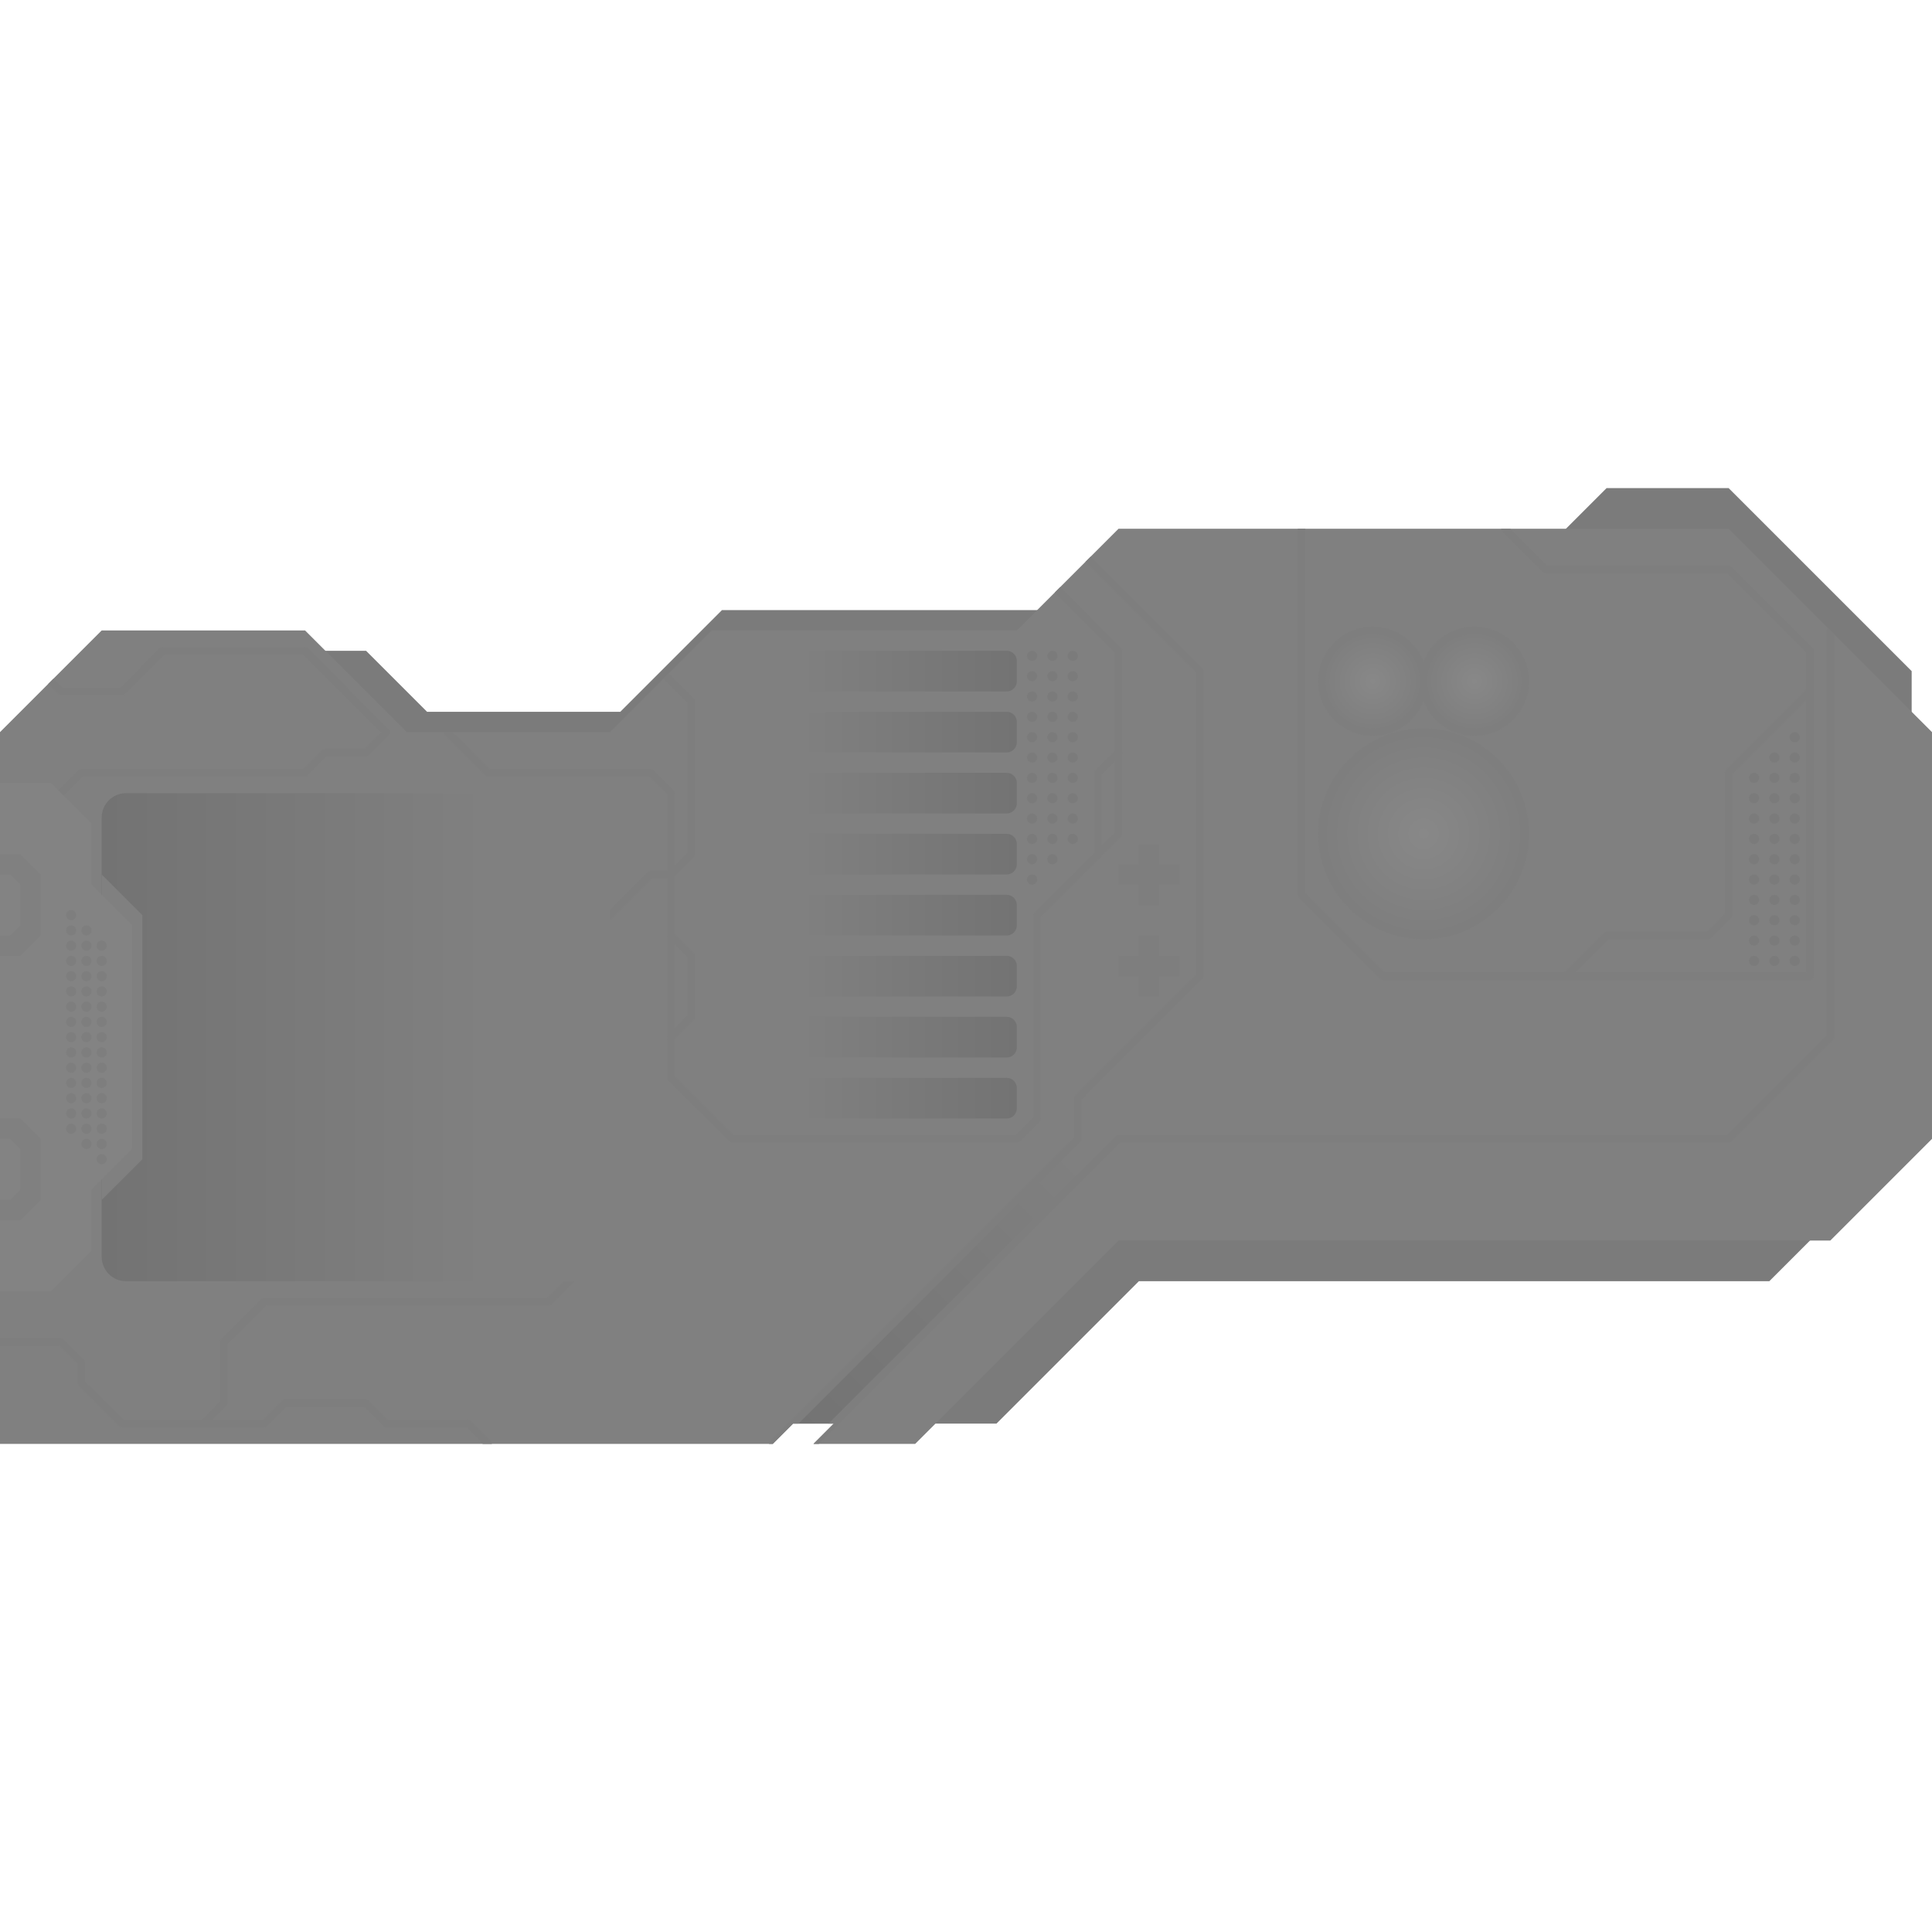 <?xml version="1.0" encoding="UTF-8" standalone="no"?><!DOCTYPE svg PUBLIC "-//W3C//DTD SVG 1.1//EN" "http://www.w3.org/Graphics/SVG/1.1/DTD/svg11.dtd"><svg width="100%" height="100%" viewBox="0 0 2048 2048" version="1.1" xmlns="http://www.w3.org/2000/svg" xmlns:xlink="http://www.w3.org/1999/xlink" xml:space="preserve" style="fill-rule:evenodd;clip-rule:evenodd;stroke-linecap:round;stroke-linejoin:round;stroke-miterlimit:1.5;"><g><path d="M2026.44,776.084l0,-64.673l-194.021,-194.022l-129.347,0l-75.453,75.453" style="fill:#7b7b7b;"/><path d="M312.589,689.853l75.453,0l64.674,64.673l204.8,0l107.789,-107.789l388.042,0l-43.115,204.8l-614.4,86.231l-215.579,-150.905" style="fill:#7b7b7b;"/><path d="M948.547,1509.05l107.79,0l150.905,-150.906l668.295,0l53.895,-53.894l-797.643,0l-183.242,204.8Z" style="fill:#7b7b7b;"/><path d="M0,776.084l107.789,-107.789l215.579,0l107.79,107.789l215.579,0l107.789,-107.789l323.369,0l107.789,-107.79l646.737,0l215.579,215.579l0,431.158l-107.789,107.79l-754.527,0l-215.579,215.579l-107.789,0l21.558,-21.558l-43.116,0l-21.558,21.558l-819.2,0l0,-754.527Z" style="fill:#808080;"/><clipPath id="_clip1"><path d="M0,776.084l107.789,-107.789l215.579,0l107.79,107.789l215.579,0l107.789,-107.789l323.369,0l107.789,-107.79l646.737,0l215.579,215.579l0,431.158l-107.789,107.79l-754.527,0l-215.579,215.579l-107.789,0l21.558,-21.558l-43.116,0l-21.558,21.558l-819.2,0l0,-754.527Z"/></clipPath><g clip-path="url(#_clip1)"><path d="M840.758,1509.05l301.81,-301.811l43.116,0l-301.81,301.811l-43.116,0" style="fill:url(#_Linear2);"/><path d="M862.316,1552.17l0,-21.557l323.368,-323.369l646.737,0l107.79,-107.789l0,-431.158" style="fill:none;stroke:#7e7e7e;stroke-width:8px;"/><path d="M1379.7,560.505l0,388.042l86.232,86.232l452.716,0l0,-344.926l-86.232,-86.232l-194.021,0l-43.116,-43.116" style="fill:none;stroke:#7e7e7e;stroke-width:8px;"/><path d="M819.2,1530.61l323.368,-323.369l0,-43.116l129.348,-129.347l0,-323.368l-129.348,-129.348" style="fill:none;stroke:#7e7e7e;stroke-width:8px;"/><g><path d="M1401.26,883.874c0,-59.491 48.299,-107.79 107.79,-107.79c59.49,0 107.789,48.299 107.789,107.79c0,59.49 -48.299,107.789 -107.789,107.789c-59.491,0 -107.79,-48.299 -107.79,-107.789Z" style="fill:url(#_Radial3);stroke:#7e7e7e;stroke-width:8px;"/><path d="M1401.26,722.189c0,29.746 24.15,53.895 53.895,53.895c29.745,0 53.895,-24.149 53.895,-53.895c0,-29.745 -24.15,-53.894 -53.895,-53.894c-29.745,0 -53.895,24.149 -53.895,53.894Z" style="fill:url(#_Radial4);stroke:#7e7e7e;stroke-width:8px;"/><path d="M1509.05,722.189c0,29.746 24.149,53.895 53.894,53.895c29.746,0 53.895,-24.149 53.895,-53.895c0,-29.745 -24.149,-53.894 -53.895,-53.894c-29.745,0 -53.894,24.149 -53.894,53.894Z" style="fill:url(#_Radial5);stroke:#7e7e7e;stroke-width:8px;"/></g><g><path d="M786.863,689.853c-5.949,0 -10.779,4.83 -10.779,10.779l0,21.557c0,5.95 4.83,10.779 10.779,10.779l280.253,0c5.949,0 10.779,-4.829 10.779,-10.779l0,-21.557c0,-5.949 -4.83,-10.779 -10.779,-10.779l-280.253,0Z" style="fill:url(#_Linear6);"/><path d="M786.863,754.526c-5.949,0 -10.779,4.83 -10.779,10.779l0,21.558c0,5.949 4.83,10.779 10.779,10.779l280.253,0c5.949,0 10.779,-4.83 10.779,-10.779l0,-21.558c0,-5.949 -4.83,-10.779 -10.779,-10.779l-280.253,0Z" style="fill:url(#_Linear7);"/><path d="M786.863,819.2c-5.949,0 -10.779,4.83 -10.779,10.779l0,21.558c0,5.949 4.83,10.779 10.779,10.779l280.253,0c5.949,0 10.779,-4.83 10.779,-10.779l0,-21.558c0,-5.949 -4.83,-10.779 -10.779,-10.779l-280.253,0Z" style="fill:url(#_Linear8);"/><path d="M786.863,883.874c-5.949,0 -10.779,4.83 -10.779,10.779l0,21.558c0,5.949 4.83,10.778 10.779,10.778l280.253,0c5.949,0 10.779,-4.829 10.779,-10.778l0,-21.558c0,-5.949 -4.83,-10.779 -10.779,-10.779l-280.253,0Z" style="fill:url(#_Linear9);"/><path d="M786.863,948.547c-5.949,0 -10.779,4.83 -10.779,10.779l0,21.558c0,5.949 4.83,10.779 10.779,10.779l280.253,0c5.949,0 10.779,-4.83 10.779,-10.779l0,-21.558c0,-5.949 -4.83,-10.779 -10.779,-10.779l-280.253,0Z" style="fill:url(#_Linear10);"/><path d="M786.863,1013.22c-5.949,0 -10.779,4.83 -10.779,10.779l0,21.558c0,5.949 4.83,10.779 10.779,10.779l280.253,0c5.949,0 10.779,-4.83 10.779,-10.779l0,-21.558c0,-5.949 -4.83,-10.779 -10.779,-10.779l-280.253,0Z" style="fill:url(#_Linear11);"/><path d="M786.863,1077.89c-5.949,0 -10.779,4.83 -10.779,10.779l0,21.558c0,5.949 4.83,10.779 10.779,10.779l280.253,0c5.949,0 10.779,-4.83 10.779,-10.779l0,-21.558c0,-5.949 -4.83,-10.779 -10.779,-10.779l-280.253,0Z" style="fill:url(#_Linear12);"/><path d="M786.863,1142.57c-5.949,0 -10.779,4.83 -10.779,10.779l0,21.558c0,5.949 4.83,10.779 10.779,10.779l280.253,0c5.949,0 10.779,-4.83 10.779,-10.779l0,-21.558c0,-5.949 -4.83,-10.779 -10.779,-10.779l-280.253,0Z" style="fill:url(#_Linear13);"/></g><path d="M1121.01,625.179l64.673,64.674l0,194.021l-86.231,86.231l0,215.579l-21.558,21.558l-301.811,0l-64.673,-64.674l0,-215.579l21.557,-21.557l0,-161.685l-64.673,-64.673" style="fill:none;stroke:#7e7e7e;stroke-width:8px;"/><path d="M711.411,1099.45l21.557,-21.558l0,-64.674l-21.557,-21.558" style="fill:none;stroke:#7e7e7e;stroke-width:8px;"/><path d="M1918.65,732.968l-86.232,86.232l0,150.905l-21.558,21.558l-107.789,0l-43.116,43.116" style="fill:none;stroke:#7e7e7e;stroke-width:8px;"/><path d="M1164.13,905.432l0,-86.232l21.558,-21.558" style="fill:none;stroke:#7e7e7e;stroke-width:8px;"/><path d="M711.411,926.989l0,-86.231l-21.558,-21.558l-172.464,0l-43.115,-43.116" style="fill:none;stroke:#7e7e7e;stroke-width:8px;"/><path d="M0,1422.82l64.674,0l21.558,21.558l0,21.558l43.115,43.116l150.906,0l21.558,-21.558l86.231,0l21.558,21.558l86.232,0l21.557,21.558" style="fill:none;stroke:#7e7e7e;stroke-width:8px;"/><path d="M215.579,1509.05l21.558,-21.558l0,-64.674l43.116,-43.116l301.81,0l43.116,-43.116l0,-344.926l64.674,-64.674l21.558,0" style="fill:none;stroke:#7e7e7e;stroke-width:8px;"/><path d="M43.116,862.316l43.116,-43.116l237.136,0l21.558,-21.558l43.116,0l21.558,-21.558l-86.232,-86.231l-150.905,0l-43.116,43.115l-64.673,0l-21.558,-21.557" style="fill:none;stroke:#7e7e7e;stroke-width:8px;"/></g><g><g><path d="M1088.67,932.379c0,-2.975 2.415,-5.39 5.389,-5.39c2.975,0 5.39,2.415 5.39,5.39c0,2.974 -2.415,5.389 -5.39,5.389c-2.974,0 -5.389,-2.415 -5.389,-5.389Z" style="fill:#7b7b7b;"/><path d="M1088.67,910.821c0,-2.974 2.415,-5.389 5.389,-5.389c2.975,0 5.39,2.415 5.39,5.389c0,2.975 -2.415,5.39 -5.39,5.39c-2.974,0 -5.389,-2.415 -5.389,-5.39Z" style="fill:#7b7b7b;"/><path d="M1110.23,910.821c0,-2.974 2.415,-5.389 5.389,-5.389c2.975,0 5.39,2.415 5.39,5.389c0,2.975 -2.415,5.39 -5.39,5.39c-2.974,0 -5.389,-2.415 -5.389,-5.39Z" style="fill:#7b7b7b;"/><path d="M1088.67,889.263c0,-2.974 2.415,-5.389 5.389,-5.389c2.975,0 5.39,2.415 5.39,5.389c0,2.975 -2.415,5.39 -5.39,5.39c-2.974,0 -5.389,-2.415 -5.389,-5.39Z" style="fill:#7b7b7b;"/><path d="M1110.23,889.263c0,-2.974 2.415,-5.389 5.389,-5.389c2.975,0 5.39,2.415 5.39,5.389c0,2.975 -2.415,5.39 -5.39,5.39c-2.974,0 -5.389,-2.415 -5.389,-5.39Z" style="fill:#7b7b7b;"/><path d="M1131.79,889.263c0,-2.974 2.415,-5.389 5.39,-5.389c2.974,0 5.389,2.415 5.389,5.389c0,2.975 -2.415,5.39 -5.389,5.39c-2.975,0 -5.39,-2.415 -5.39,-5.39Z" style="fill:#7b7b7b;"/><path d="M1088.67,867.705c0,-2.974 2.415,-5.389 5.389,-5.389c2.975,0 5.39,2.415 5.39,5.389c0,2.975 -2.415,5.39 -5.39,5.39c-2.974,0 -5.389,-2.415 -5.389,-5.39Z" style="fill:#7b7b7b;"/><path d="M1110.23,867.705c0,-2.974 2.415,-5.389 5.389,-5.389c2.975,0 5.39,2.415 5.39,5.389c0,2.975 -2.415,5.39 -5.39,5.39c-2.974,0 -5.389,-2.415 -5.389,-5.39Z" style="fill:#7b7b7b;"/><path d="M1131.79,867.705c0,-2.974 2.415,-5.389 5.39,-5.389c2.974,0 5.389,2.415 5.389,5.389c0,2.975 -2.415,5.39 -5.389,5.39c-2.975,0 -5.39,-2.415 -5.39,-5.39Z" style="fill:#7b7b7b;"/><path d="M1088.67,846.147c0,-2.974 2.415,-5.389 5.389,-5.389c2.975,0 5.39,2.415 5.39,5.389c0,2.975 -2.415,5.39 -5.39,5.39c-2.974,0 -5.389,-2.415 -5.389,-5.39Z" style="fill:#7b7b7b;"/><path d="M1110.23,846.147c0,-2.974 2.415,-5.389 5.389,-5.389c2.975,0 5.39,2.415 5.39,5.389c0,2.975 -2.415,5.39 -5.39,5.39c-2.974,0 -5.389,-2.415 -5.389,-5.39Z" style="fill:#7b7b7b;"/><path d="M1131.79,846.147c0,-2.974 2.415,-5.389 5.39,-5.389c2.974,0 5.389,2.415 5.389,5.389c0,2.975 -2.415,5.39 -5.389,5.39c-2.975,0 -5.39,-2.415 -5.39,-5.39Z" style="fill:#7b7b7b;"/><path d="M1088.67,824.589c0,-2.974 2.415,-5.389 5.389,-5.389c2.975,0 5.39,2.415 5.39,5.389c0,2.975 -2.415,5.39 -5.39,5.39c-2.974,0 -5.389,-2.415 -5.389,-5.39Z" style="fill:#7b7b7b;"/><path d="M1110.23,824.589c0,-2.974 2.415,-5.389 5.389,-5.389c2.975,0 5.39,2.415 5.39,5.389c0,2.975 -2.415,5.39 -5.39,5.39c-2.974,0 -5.389,-2.415 -5.389,-5.39Z" style="fill:#7b7b7b;"/><path d="M1131.79,824.589c0,-2.974 2.415,-5.389 5.39,-5.389c2.974,0 5.389,2.415 5.389,5.389c0,2.975 -2.415,5.39 -5.389,5.39c-2.975,0 -5.39,-2.415 -5.39,-5.39Z" style="fill:#7b7b7b;"/><path d="M1088.67,803.032c0,-2.975 2.415,-5.39 5.389,-5.39c2.975,0 5.39,2.415 5.39,5.39c0,2.974 -2.415,5.389 -5.39,5.389c-2.974,0 -5.389,-2.415 -5.389,-5.389Z" style="fill:#7b7b7b;"/><path d="M1110.23,803.032c0,-2.975 2.415,-5.39 5.389,-5.39c2.975,0 5.39,2.415 5.39,5.39c0,2.974 -2.415,5.389 -5.39,5.389c-2.974,0 -5.389,-2.415 -5.389,-5.389Z" style="fill:#7b7b7b;"/><path d="M1131.79,803.032c0,-2.975 2.415,-5.39 5.39,-5.39c2.974,0 5.389,2.415 5.389,5.39c0,2.974 -2.415,5.389 -5.389,5.389c-2.975,0 -5.39,-2.415 -5.39,-5.389Z" style="fill:#7b7b7b;"/><path d="M1088.67,781.474c0,-2.975 2.415,-5.39 5.389,-5.39c2.975,0 5.39,2.415 5.39,5.39c0,2.974 -2.415,5.389 -5.39,5.389c-2.974,0 -5.389,-2.415 -5.389,-5.389Z" style="fill:#7b7b7b;"/><path d="M1110.23,781.474c0,-2.975 2.415,-5.39 5.389,-5.39c2.975,0 5.39,2.415 5.39,5.39c0,2.974 -2.415,5.389 -5.39,5.389c-2.974,0 -5.389,-2.415 -5.389,-5.389Z" style="fill:#7b7b7b;"/><path d="M1131.79,781.474c0,-2.975 2.415,-5.39 5.39,-5.39c2.974,0 5.389,2.415 5.389,5.39c0,2.974 -2.415,5.389 -5.389,5.389c-2.975,0 -5.39,-2.415 -5.39,-5.389Z" style="fill:#7b7b7b;"/><path d="M1088.67,759.916c0,-2.975 2.415,-5.39 5.389,-5.39c2.975,0 5.39,2.415 5.39,5.39c0,2.974 -2.415,5.389 -5.39,5.389c-2.974,0 -5.389,-2.415 -5.389,-5.389Z" style="fill:#7b7b7b;"/><path d="M1110.23,759.916c0,-2.975 2.415,-5.39 5.389,-5.39c2.975,0 5.39,2.415 5.39,5.39c0,2.974 -2.415,5.389 -5.39,5.389c-2.974,0 -5.389,-2.415 -5.389,-5.389Z" style="fill:#7b7b7b;"/><path d="M1131.79,759.916c0,-2.975 2.415,-5.39 5.39,-5.39c2.974,0 5.389,2.415 5.389,5.39c0,2.974 -2.415,5.389 -5.389,5.389c-2.975,0 -5.39,-2.415 -5.39,-5.389Z" style="fill:#7b7b7b;"/><path d="M1088.67,738.358c0,-2.975 2.415,-5.39 5.389,-5.39c2.975,0 5.39,2.415 5.39,5.39c0,2.974 -2.415,5.389 -5.39,5.389c-2.974,0 -5.389,-2.415 -5.389,-5.389Z" style="fill:#7b7b7b;"/><path d="M1110.23,738.358c0,-2.975 2.415,-5.39 5.389,-5.39c2.975,0 5.39,2.415 5.39,5.39c0,2.974 -2.415,5.389 -5.39,5.389c-2.974,0 -5.389,-2.415 -5.389,-5.389Z" style="fill:#7b7b7b;"/><path d="M1131.79,738.358c0,-2.975 2.415,-5.39 5.39,-5.39c2.974,0 5.389,2.415 5.389,5.39c0,2.974 -2.415,5.389 -5.389,5.389c-2.975,0 -5.39,-2.415 -5.39,-5.389Z" style="fill:#7b7b7b;"/><path d="M1088.67,716.8c0,-2.975 2.415,-5.389 5.389,-5.389c2.975,0 5.39,2.414 5.39,5.389c0,2.975 -2.415,5.389 -5.39,5.389c-2.974,0 -5.389,-2.414 -5.389,-5.389Z" style="fill:#7b7b7b;"/><path d="M1110.23,716.8c0,-2.975 2.415,-5.389 5.389,-5.389c2.975,0 5.39,2.414 5.39,5.389c0,2.975 -2.415,5.389 -5.39,5.389c-2.974,0 -5.389,-2.414 -5.389,-5.389Z" style="fill:#7b7b7b;"/><path d="M1131.79,716.8c0,-2.975 2.415,-5.389 5.39,-5.389c2.974,0 5.389,2.414 5.389,5.389c0,2.975 -2.415,5.389 -5.389,5.389c-2.975,0 -5.39,-2.414 -5.39,-5.389Z" style="fill:#7b7b7b;"/><path d="M1088.67,695.242c0,-2.974 2.415,-5.389 5.389,-5.389c2.975,0 5.39,2.415 5.39,5.389c0,2.975 -2.415,5.39 -5.39,5.39c-2.974,0 -5.389,-2.415 -5.389,-5.39Z" style="fill:#7b7b7b;"/><path d="M1110.23,695.242c0,-2.974 2.415,-5.389 5.389,-5.389c2.975,0 5.39,2.415 5.39,5.389c0,2.975 -2.415,5.39 -5.39,5.39c-2.974,0 -5.389,-2.415 -5.389,-5.39Z" style="fill:#7b7b7b;"/><path d="M1131.79,695.242c0,-2.974 2.415,-5.389 5.39,-5.389c2.974,0 5.389,2.415 5.389,5.389c0,2.975 -2.415,5.39 -5.389,5.39c-2.975,0 -5.39,-2.415 -5.39,-5.39Z" style="fill:#7b7b7b;"/></g><g><path d="M1907.87,781.474c0,2.974 -2.415,5.389 -5.39,5.389c-2.974,0 -5.389,-2.415 -5.389,-5.389c0,-2.975 2.415,-5.39 5.389,-5.39c2.975,0 5.39,2.415 5.39,5.39Z" style="fill:#7b7b7b;"/><path d="M1907.87,803.032c0,2.974 -2.415,5.389 -5.39,5.389c-2.974,0 -5.389,-2.415 -5.389,-5.389c0,-2.975 2.415,-5.39 5.389,-5.39c2.975,0 5.39,2.415 5.39,5.39Z" style="fill:#7b7b7b;"/><path d="M1886.32,803.032c0,2.974 -2.415,5.389 -5.39,5.389c-2.974,0 -5.389,-2.415 -5.389,-5.389c0,-2.975 2.415,-5.39 5.389,-5.39c2.975,0 5.39,2.415 5.39,5.39Z" style="fill:#7b7b7b;"/><path d="M1907.87,824.589c0,2.975 -2.415,5.39 -5.39,5.39c-2.974,0 -5.389,-2.415 -5.389,-5.39c0,-2.974 2.415,-5.389 5.389,-5.389c2.975,0 5.39,2.415 5.39,5.389Z" style="fill:#7b7b7b;"/><path d="M1886.32,824.589c0,2.975 -2.415,5.39 -5.39,5.39c-2.974,0 -5.389,-2.415 -5.389,-5.39c0,-2.974 2.415,-5.389 5.389,-5.389c2.975,0 5.39,2.415 5.39,5.389Z" style="fill:#7b7b7b;"/><path d="M1864.76,824.589c0,2.975 -2.415,5.39 -5.39,5.39c-2.974,0 -5.389,-2.415 -5.389,-5.39c0,-2.974 2.415,-5.389 5.389,-5.389c2.975,0 5.39,2.415 5.39,5.389Z" style="fill:#7b7b7b;"/><path d="M1907.87,846.147c0,2.975 -2.415,5.39 -5.39,5.39c-2.974,0 -5.389,-2.415 -5.389,-5.39c0,-2.974 2.415,-5.389 5.389,-5.389c2.975,0 5.39,2.415 5.39,5.389Z" style="fill:#7b7b7b;"/><path d="M1886.32,846.147c0,2.975 -2.415,5.39 -5.39,5.39c-2.974,0 -5.389,-2.415 -5.389,-5.39c0,-2.974 2.415,-5.389 5.389,-5.389c2.975,0 5.39,2.415 5.39,5.389Z" style="fill:#7b7b7b;"/><path d="M1864.76,846.147c0,2.975 -2.415,5.39 -5.39,5.39c-2.974,0 -5.389,-2.415 -5.389,-5.39c0,-2.974 2.415,-5.389 5.389,-5.389c2.975,0 5.39,2.415 5.39,5.389Z" style="fill:#7b7b7b;"/><path d="M1907.87,867.705c0,2.975 -2.415,5.39 -5.39,5.39c-2.974,0 -5.389,-2.415 -5.389,-5.39c0,-2.974 2.415,-5.389 5.389,-5.389c2.975,0 5.39,2.415 5.39,5.389Z" style="fill:#7b7b7b;"/><path d="M1886.32,867.705c0,2.975 -2.415,5.39 -5.39,5.39c-2.974,0 -5.389,-2.415 -5.389,-5.39c0,-2.974 2.415,-5.389 5.389,-5.389c2.975,0 5.39,2.415 5.39,5.389Z" style="fill:#7b7b7b;"/><path d="M1864.76,867.705c0,2.975 -2.415,5.39 -5.39,5.39c-2.974,0 -5.389,-2.415 -5.389,-5.39c0,-2.974 2.415,-5.389 5.389,-5.389c2.975,0 5.39,2.415 5.39,5.389Z" style="fill:#7b7b7b;"/><path d="M1907.87,889.263c0,2.975 -2.415,5.39 -5.39,5.39c-2.974,0 -5.389,-2.415 -5.389,-5.39c0,-2.974 2.415,-5.389 5.389,-5.389c2.975,0 5.39,2.415 5.39,5.389Z" style="fill:#7b7b7b;"/><path d="M1886.32,889.263c0,2.975 -2.415,5.39 -5.39,5.39c-2.974,0 -5.389,-2.415 -5.389,-5.39c0,-2.974 2.415,-5.389 5.389,-5.389c2.975,0 5.39,2.415 5.39,5.389Z" style="fill:#7b7b7b;"/><path d="M1864.76,889.263c0,2.975 -2.415,5.39 -5.39,5.39c-2.974,0 -5.389,-2.415 -5.389,-5.39c0,-2.974 2.415,-5.389 5.389,-5.389c2.975,0 5.39,2.415 5.39,5.389Z" style="fill:#7b7b7b;"/><path d="M1907.87,910.821c0,2.975 -2.415,5.39 -5.39,5.39c-2.974,0 -5.389,-2.415 -5.389,-5.39c0,-2.974 2.415,-5.389 5.389,-5.389c2.975,0 5.39,2.415 5.39,5.389Z" style="fill:#7b7b7b;"/><path d="M1886.32,910.821c0,2.975 -2.415,5.39 -5.39,5.39c-2.974,0 -5.389,-2.415 -5.389,-5.39c0,-2.974 2.415,-5.389 5.389,-5.389c2.975,0 5.39,2.415 5.39,5.389Z" style="fill:#7b7b7b;"/><path d="M1864.76,910.821c0,2.975 -2.415,5.39 -5.39,5.39c-2.974,0 -5.389,-2.415 -5.389,-5.39c0,-2.974 2.415,-5.389 5.389,-5.389c2.975,0 5.39,2.415 5.39,5.389Z" style="fill:#7b7b7b;"/><path d="M1907.87,932.379c0,2.974 -2.415,5.389 -5.39,5.389c-2.974,0 -5.389,-2.415 -5.389,-5.389c0,-2.975 2.415,-5.39 5.389,-5.39c2.975,0 5.39,2.415 5.39,5.39Z" style="fill:#7b7b7b;"/><path d="M1886.32,932.379c0,2.974 -2.415,5.389 -5.39,5.389c-2.974,0 -5.389,-2.415 -5.389,-5.389c0,-2.975 2.415,-5.39 5.389,-5.39c2.975,0 5.39,2.415 5.39,5.39Z" style="fill:#7b7b7b;"/><path d="M1864.76,932.379c0,2.974 -2.415,5.389 -5.39,5.389c-2.974,0 -5.389,-2.415 -5.389,-5.389c0,-2.975 2.415,-5.39 5.389,-5.39c2.975,0 5.39,2.415 5.39,5.39Z" style="fill:#7b7b7b;"/><path d="M1907.87,953.937c0,2.974 -2.415,5.389 -5.39,5.389c-2.974,0 -5.389,-2.415 -5.389,-5.389c0,-2.975 2.415,-5.39 5.389,-5.39c2.975,0 5.39,2.415 5.39,5.39Z" style="fill:#7b7b7b;"/><path d="M1886.32,953.937c0,2.974 -2.415,5.389 -5.39,5.389c-2.974,0 -5.389,-2.415 -5.389,-5.389c0,-2.975 2.415,-5.39 5.389,-5.39c2.975,0 5.39,2.415 5.39,5.39Z" style="fill:#7b7b7b;"/><path d="M1864.76,953.937c0,2.974 -2.415,5.389 -5.39,5.389c-2.974,0 -5.389,-2.415 -5.389,-5.389c0,-2.975 2.415,-5.39 5.389,-5.39c2.975,0 5.39,2.415 5.39,5.39Z" style="fill:#7b7b7b;"/><path d="M1907.87,975.495c0,2.974 -2.415,5.389 -5.39,5.389c-2.974,0 -5.389,-2.415 -5.389,-5.389c0,-2.975 2.415,-5.39 5.389,-5.39c2.975,0 5.39,2.415 5.39,5.39Z" style="fill:#7b7b7b;"/><path d="M1886.32,975.495c0,2.974 -2.415,5.389 -5.39,5.389c-2.974,0 -5.389,-2.415 -5.389,-5.389c0,-2.975 2.415,-5.39 5.389,-5.39c2.975,0 5.39,2.415 5.39,5.39Z" style="fill:#7b7b7b;"/><path d="M1864.76,975.495c0,2.974 -2.415,5.389 -5.39,5.389c-2.974,0 -5.389,-2.415 -5.389,-5.389c0,-2.975 2.415,-5.39 5.389,-5.39c2.975,0 5.39,2.415 5.39,5.39Z" style="fill:#7b7b7b;"/><path d="M1907.87,997.053c0,2.974 -2.415,5.389 -5.39,5.389c-2.974,0 -5.389,-2.415 -5.389,-5.389c0,-2.975 2.415,-5.39 5.389,-5.39c2.975,0 5.39,2.415 5.39,5.39Z" style="fill:#7b7b7b;"/><path d="M1886.32,997.053c0,2.974 -2.415,5.389 -5.39,5.389c-2.974,0 -5.389,-2.415 -5.389,-5.389c0,-2.975 2.415,-5.39 5.389,-5.39c2.975,0 5.39,2.415 5.39,5.39Z" style="fill:#7b7b7b;"/><path d="M1864.76,997.053c0,2.974 -2.415,5.389 -5.39,5.389c-2.974,0 -5.389,-2.415 -5.389,-5.389c0,-2.975 2.415,-5.39 5.389,-5.39c2.975,0 5.39,2.415 5.39,5.39Z" style="fill:#7b7b7b;"/><path d="M1907.87,1018.61c0,2.974 -2.415,5.389 -5.39,5.389c-2.974,0 -5.389,-2.415 -5.389,-5.389c0,-2.975 2.415,-5.39 5.389,-5.39c2.975,0 5.39,2.415 5.39,5.39Z" style="fill:#7b7b7b;"/><path d="M1886.32,1018.61c0,2.974 -2.415,5.389 -5.39,5.389c-2.974,0 -5.389,-2.415 -5.389,-5.389c0,-2.975 2.415,-5.39 5.389,-5.39c2.975,0 5.39,2.415 5.39,5.39Z" style="fill:#7b7b7b;"/><path d="M1864.76,1018.61c0,2.974 -2.415,5.389 -5.39,5.389c-2.974,0 -5.389,-2.415 -5.389,-5.389c0,-2.975 2.415,-5.39 5.389,-5.39c2.975,0 5.39,2.415 5.39,5.39Z" style="fill:#7b7b7b;"/></g><g><path d="M1250.36,1034.78l-21.558,0l0,21.558l-21.558,0l0,-21.558l-21.558,0l0,-21.558l21.558,0l0,-21.558l21.558,0l0,21.558l21.558,0l0,21.558Z" style="fill:#7e7e7e;"/><path d="M1250.36,937.768l-21.558,0l0,21.558l-21.558,0l0,-21.558l-21.558,0l0,-21.557l21.558,0l0,-21.558l21.558,0l0,21.558l21.558,0l0,21.557Z" style="fill:#7e7e7e;"/></g></g><path d="M620.867,1358.15c14.278,0 25.87,-11.591 25.87,-25.869l0,-465.651c0,-14.277 -11.592,-25.869 -25.87,-25.869l-487.208,0c-14.278,0 -25.87,11.592 -25.87,25.869l0,465.651c0,14.278 11.592,25.869 25.87,25.869l487.208,0Z" style="fill:url(#_Linear14);"/><path d="M107.789,1271.92l43.116,-43.116l0,-258.695l-43.116,-43.116" style="fill:#808080;"/><path d="M0,829.979l53.895,0l43.116,43.116l0,64.673l43.115,43.116l0,237.137l-43.115,43.116l0,64.674l-43.116,43.115l-53.895,0l0,-75.452l21.558,0l21.558,-21.558l0,-64.674l-21.558,-21.558l-21.558,0l0,-355.705Zm0,183.242l21.558,0l21.558,-21.558l0,-64.674l-21.558,-21.557l-21.558,0l0,107.789Z" style="fill:#838383;"/><path d="M0,1271.92l10.779,0l10.779,-10.779l0,-43.116l-10.779,-10.779l-10.779,0l0,64.674Z" style="fill:#838383;"/><path d="M0,991.663l10.779,0l10.779,-10.779l0,-43.116l-10.779,-10.779l-10.779,0l0,64.674Z" style="fill:#838383;"/><g><path d="M102.4,1099.45c0,-2.975 2.415,-5.39 5.389,-5.39c2.975,0 5.39,2.415 5.39,5.39c0,2.974 -2.415,5.389 -5.39,5.389c-2.974,0 -5.389,-2.415 -5.389,-5.389Z" style="fill:#7e7e7e;"/><path d="M102.4,1083.28c0,-2.974 2.415,-5.389 5.389,-5.389c2.975,0 5.39,2.415 5.39,5.389c0,2.975 -2.415,5.39 -5.39,5.39c-2.974,0 -5.389,-2.415 -5.389,-5.39Z" style="fill:#7e7e7e;"/><path d="M102.4,1228.8c0,-2.975 2.415,-5.389 5.389,-5.389c2.975,0 5.39,2.414 5.39,5.389c0,2.975 -2.415,5.389 -5.39,5.389c-2.974,0 -5.389,-2.414 -5.389,-5.389Z" style="fill:#7e7e7e;"/><path d="M102.4,1067.12c0,-2.975 2.415,-5.39 5.389,-5.39c2.975,0 5.39,2.415 5.39,5.39c0,2.974 -2.415,5.389 -5.39,5.389c-2.974,0 -5.389,-2.415 -5.389,-5.389Z" style="fill:#7e7e7e;"/><path d="M102.4,1212.63c0,-2.975 2.415,-5.39 5.389,-5.39c2.975,0 5.39,2.415 5.39,5.39c0,2.974 -2.415,5.389 -5.39,5.389c-2.974,0 -5.389,-2.415 -5.389,-5.389Z" style="fill:#7e7e7e;"/><path d="M102.4,1050.95c0,-2.974 2.415,-5.389 5.389,-5.389c2.975,0 5.39,2.415 5.39,5.389c0,2.975 -2.415,5.39 -5.39,5.39c-2.974,0 -5.389,-2.415 -5.389,-5.39Z" style="fill:#7e7e7e;"/><path d="M102.4,1196.46c0,-2.974 2.415,-5.389 5.389,-5.389c2.975,0 5.39,2.415 5.39,5.389c0,2.975 -2.415,5.39 -5.39,5.39c-2.974,0 -5.389,-2.415 -5.389,-5.39Z" style="fill:#7e7e7e;"/><path d="M102.4,1034.78c0,-2.975 2.415,-5.39 5.389,-5.39c2.975,0 5.39,2.415 5.39,5.39c0,2.974 -2.415,5.389 -5.39,5.389c-2.974,0 -5.389,-2.415 -5.389,-5.389Z" style="fill:#7e7e7e;"/><path d="M102.4,1180.3c0,-2.975 2.415,-5.39 5.389,-5.39c2.975,0 5.39,2.415 5.39,5.39c0,2.974 -2.415,5.389 -5.39,5.389c-2.974,0 -5.389,-2.415 -5.389,-5.389Z" style="fill:#7e7e7e;"/><path d="M102.4,1018.61c0,-2.975 2.415,-5.39 5.389,-5.39c2.975,0 5.39,2.415 5.39,5.39c0,2.974 -2.415,5.389 -5.39,5.389c-2.974,0 -5.389,-2.415 -5.389,-5.389Z" style="fill:#7e7e7e;"/><path d="M102.4,1164.13c0,-2.974 2.415,-5.389 5.389,-5.389c2.975,0 5.39,2.415 5.39,5.389c0,2.975 -2.415,5.39 -5.39,5.39c-2.974,0 -5.389,-2.415 -5.389,-5.39Z" style="fill:#7e7e7e;"/><path d="M102.4,1002.44c0,-2.974 2.415,-5.389 5.389,-5.389c2.975,0 5.39,2.415 5.39,5.389c0,2.975 -2.415,5.39 -5.39,5.39c-2.974,0 -5.389,-2.415 -5.389,-5.39Z" style="fill:#7e7e7e;"/><path d="M102.4,1147.96c0,-2.975 2.415,-5.39 5.389,-5.39c2.975,0 5.39,2.415 5.39,5.39c0,2.974 -2.415,5.389 -5.39,5.389c-2.974,0 -5.389,-2.415 -5.389,-5.389Z" style="fill:#7e7e7e;"/><path d="M102.4,1131.79c0,-2.974 2.415,-5.389 5.389,-5.389c2.975,0 5.39,2.415 5.39,5.389c0,2.975 -2.415,5.39 -5.39,5.39c-2.974,0 -5.389,-2.415 -5.389,-5.39Z" style="fill:#7e7e7e;"/><path d="M102.4,1115.62c0,-2.974 2.415,-5.389 5.389,-5.389c2.975,0 5.39,2.415 5.39,5.389c0,2.975 -2.415,5.39 -5.39,5.39c-2.974,0 -5.389,-2.415 -5.389,-5.39Z" style="fill:#7e7e7e;"/></g><g><path d="M86.232,1099.45c0,-2.975 2.415,-5.39 5.389,-5.39c2.975,0 5.39,2.415 5.39,5.39c0,2.974 -2.415,5.389 -5.39,5.389c-2.974,0 -5.389,-2.415 -5.389,-5.389Z" style="fill:#7e7e7e;"/><path d="M86.232,1083.28c0,-2.974 2.415,-5.389 5.389,-5.389c2.975,0 5.39,2.415 5.39,5.389c0,2.975 -2.415,5.39 -5.39,5.39c-2.974,0 -5.389,-2.415 -5.389,-5.39Z" style="fill:#7e7e7e;"/><path d="M86.232,1067.12c0,-2.975 2.415,-5.39 5.389,-5.39c2.975,0 5.39,2.415 5.39,5.39c0,2.974 -2.415,5.389 -5.39,5.389c-2.974,0 -5.389,-2.415 -5.389,-5.389Z" style="fill:#7e7e7e;"/><path d="M86.232,1212.63c0,-2.975 2.415,-5.39 5.389,-5.39c2.975,0 5.39,2.415 5.39,5.39c0,2.974 -2.415,5.389 -5.39,5.389c-2.974,0 -5.389,-2.415 -5.389,-5.389Z" style="fill:#7e7e7e;"/><path d="M86.232,1050.95c0,-2.974 2.415,-5.389 5.389,-5.389c2.975,0 5.39,2.415 5.39,5.389c0,2.975 -2.415,5.39 -5.39,5.39c-2.974,0 -5.389,-2.415 -5.389,-5.39Z" style="fill:#7e7e7e;"/><path d="M86.232,1196.46c0,-2.974 2.415,-5.389 5.389,-5.389c2.975,0 5.39,2.415 5.39,5.389c0,2.975 -2.415,5.39 -5.39,5.39c-2.974,0 -5.389,-2.415 -5.389,-5.39Z" style="fill:#7e7e7e;"/><path d="M86.232,1034.78c0,-2.975 2.415,-5.39 5.389,-5.39c2.975,0 5.39,2.415 5.39,5.39c0,2.974 -2.415,5.389 -5.39,5.389c-2.974,0 -5.389,-2.415 -5.389,-5.389Z" style="fill:#7e7e7e;"/><path d="M86.232,1180.3c0,-2.975 2.415,-5.39 5.389,-5.39c2.975,0 5.39,2.415 5.39,5.39c0,2.974 -2.415,5.389 -5.39,5.389c-2.974,0 -5.389,-2.415 -5.389,-5.389Z" style="fill:#7e7e7e;"/><path d="M86.232,1018.61c0,-2.975 2.415,-5.39 5.389,-5.39c2.975,0 5.39,2.415 5.39,5.39c0,2.974 -2.415,5.389 -5.39,5.389c-2.974,0 -5.389,-2.415 -5.389,-5.389Z" style="fill:#7e7e7e;"/><path d="M86.232,1164.13c0,-2.974 2.415,-5.389 5.389,-5.389c2.975,0 5.39,2.415 5.39,5.389c0,2.975 -2.415,5.39 -5.39,5.39c-2.974,0 -5.389,-2.415 -5.389,-5.39Z" style="fill:#7e7e7e;"/><path d="M86.232,1002.44c0,-2.974 2.415,-5.389 5.389,-5.389c2.975,0 5.39,2.415 5.39,5.389c0,2.975 -2.415,5.39 -5.39,5.39c-2.974,0 -5.389,-2.415 -5.389,-5.39Z" style="fill:#7e7e7e;"/><path d="M86.232,1147.96c0,-2.975 2.415,-5.39 5.389,-5.39c2.975,0 5.39,2.415 5.39,5.39c0,2.974 -2.415,5.389 -5.39,5.389c-2.974,0 -5.389,-2.415 -5.389,-5.389Z" style="fill:#7e7e7e;"/><path d="M86.232,986.274c0,-2.975 2.415,-5.39 5.389,-5.39c2.975,0 5.39,2.415 5.39,5.39c0,2.974 -2.415,5.389 -5.39,5.389c-2.974,0 -5.389,-2.415 -5.389,-5.389Z" style="fill:#7e7e7e;"/><path d="M86.232,1131.79c0,-2.974 2.415,-5.389 5.389,-5.389c2.975,0 5.39,2.415 5.39,5.389c0,2.975 -2.415,5.39 -5.39,5.39c-2.974,0 -5.389,-2.415 -5.389,-5.39Z" style="fill:#7e7e7e;"/><path d="M86.232,1115.62c0,-2.974 2.415,-5.389 5.389,-5.389c2.975,0 5.39,2.415 5.39,5.389c0,2.975 -2.415,5.39 -5.39,5.39c-2.974,0 -5.389,-2.415 -5.389,-5.39Z" style="fill:#7e7e7e;"/></g><g><path d="M70.063,1099.45c0,-2.975 2.415,-5.39 5.39,-5.39c2.974,0 5.389,2.415 5.389,5.39c0,2.974 -2.415,5.389 -5.389,5.389c-2.975,0 -5.39,-2.415 -5.39,-5.389Z" style="fill:#7e7e7e;"/><path d="M70.063,1083.28c0,-2.974 2.415,-5.389 5.39,-5.389c2.974,0 5.389,2.415 5.389,5.389c0,2.975 -2.415,5.39 -5.389,5.39c-2.975,0 -5.39,-2.415 -5.39,-5.39Z" style="fill:#7e7e7e;"/><path d="M70.063,1067.12c0,-2.975 2.415,-5.39 5.39,-5.39c2.974,0 5.389,2.415 5.389,5.39c0,2.974 -2.415,5.389 -5.389,5.389c-2.975,0 -5.39,-2.415 -5.39,-5.389Z" style="fill:#7e7e7e;"/><path d="M70.063,1050.95c0,-2.974 2.415,-5.389 5.39,-5.389c2.974,0 5.389,2.415 5.389,5.389c0,2.975 -2.415,5.39 -5.389,5.39c-2.975,0 -5.39,-2.415 -5.39,-5.39Z" style="fill:#7e7e7e;"/><path d="M70.063,1196.46c0,-2.974 2.415,-5.389 5.39,-5.389c2.974,0 5.389,2.415 5.389,5.389c0,2.975 -2.415,5.39 -5.389,5.39c-2.975,0 -5.39,-2.415 -5.39,-5.39Z" style="fill:#7e7e7e;"/><path d="M70.063,1034.78c0,-2.975 2.415,-5.39 5.39,-5.39c2.974,0 5.389,2.415 5.389,5.39c0,2.974 -2.415,5.389 -5.389,5.389c-2.975,0 -5.39,-2.415 -5.39,-5.389Z" style="fill:#7e7e7e;"/><path d="M70.063,1180.3c0,-2.975 2.415,-5.39 5.39,-5.39c2.974,0 5.389,2.415 5.389,5.39c0,2.974 -2.415,5.389 -5.389,5.389c-2.975,0 -5.39,-2.415 -5.39,-5.389Z" style="fill:#7e7e7e;"/><path d="M70.063,1018.61c0,-2.975 2.415,-5.39 5.39,-5.39c2.974,0 5.389,2.415 5.389,5.39c0,2.974 -2.415,5.389 -5.389,5.389c-2.975,0 -5.39,-2.415 -5.39,-5.389Z" style="fill:#7e7e7e;"/><path d="M70.063,1164.13c0,-2.974 2.415,-5.389 5.39,-5.389c2.974,0 5.389,2.415 5.389,5.389c0,2.975 -2.415,5.39 -5.389,5.39c-2.975,0 -5.39,-2.415 -5.39,-5.39Z" style="fill:#7e7e7e;"/><path d="M70.063,1002.44c0,-2.974 2.415,-5.389 5.39,-5.389c2.974,0 5.389,2.415 5.389,5.389c0,2.975 -2.415,5.39 -5.389,5.39c-2.975,0 -5.39,-2.415 -5.39,-5.39Z" style="fill:#7e7e7e;"/><path d="M70.063,1147.96c0,-2.975 2.415,-5.39 5.39,-5.39c2.974,0 5.389,2.415 5.389,5.39c0,2.974 -2.415,5.389 -5.389,5.389c-2.975,0 -5.39,-2.415 -5.39,-5.389Z" style="fill:#7e7e7e;"/><path d="M70.063,986.274c0,-2.975 2.415,-5.39 5.39,-5.39c2.974,0 5.389,2.415 5.389,5.39c0,2.974 -2.415,5.389 -5.389,5.389c-2.975,0 -5.39,-2.415 -5.39,-5.389Z" style="fill:#7e7e7e;"/><path d="M70.063,1131.79c0,-2.974 2.415,-5.389 5.39,-5.389c2.974,0 5.389,2.415 5.389,5.389c0,2.975 -2.415,5.39 -5.389,5.39c-2.975,0 -5.39,-2.415 -5.39,-5.39Z" style="fill:#7e7e7e;"/><path d="M70.063,970.105c0,-2.974 2.415,-5.389 5.39,-5.389c2.974,0 5.389,2.415 5.389,5.389c0,2.975 -2.415,5.39 -5.389,5.39c-2.975,0 -5.39,-2.415 -5.39,-5.39Z" style="fill:#7e7e7e;"/><path d="M70.063,1115.62c0,-2.974 2.415,-5.389 5.39,-5.389c2.974,0 5.389,2.415 5.389,5.389c0,2.975 -2.415,5.39 -5.389,5.39c-2.975,0 -5.39,-2.415 -5.39,-5.39Z" style="fill:#7e7e7e;"/></g></g><defs><linearGradient id="_Linear2" x1="0" y1="0" x2="1" y2="0" gradientUnits="userSpaceOnUse" gradientTransform="matrix(292.109,-292.109,292.109,292.109,840.758,1509.05)"><stop offset="0%" style="stop-color:#737373;stop-opacity:1"/><stop offset="100%" style="stop-color:#808080;stop-opacity:1"/></linearGradient><radialGradient id="_Radial3" cx="0" cy="0" r="1" gradientUnits="userSpaceOnUse" gradientTransform="matrix(6.6002e-15,-107.789,107.789,6.6002e-15,1509.05,883.874)"><stop offset="0%" style="stop-color:#888;stop-opacity:1"/><stop offset="100%" style="stop-color:#7e7e7e;stop-opacity:1"/></radialGradient><radialGradient id="_Radial4" cx="0" cy="0" r="1" gradientUnits="userSpaceOnUse" gradientTransform="matrix(-3.3001e-15,53.895,53.895,3.3001e-15,1455.16,722.189)"><stop offset="0%" style="stop-color:#888;stop-opacity:1"/><stop offset="100%" style="stop-color:#7e7e7e;stop-opacity:1"/></radialGradient><radialGradient id="_Radial5" cx="0" cy="0" r="1" gradientUnits="userSpaceOnUse" gradientTransform="matrix(-3.3001e-15,53.895,53.895,3.3001e-15,1562.95,722.189)"><stop offset="0%" style="stop-color:#888;stop-opacity:1"/><stop offset="100%" style="stop-color:#7e7e7e;stop-opacity:1"/></radialGradient><linearGradient id="_Linear6" x1="0" y1="0" x2="1" y2="0" gradientUnits="userSpaceOnUse" gradientTransform="matrix(301.811,3.15544e-30,3.15544e-30,301.811,776.084,711.411)"><stop offset="0%" style="stop-color:#808080;stop-opacity:1"/><stop offset="13%" style="stop-color:#808080;stop-opacity:1"/><stop offset="24%" style="stop-color:#808080;stop-opacity:1"/><stop offset="100%" style="stop-color:#737373;stop-opacity:1"/></linearGradient><linearGradient id="_Linear7" x1="0" y1="0" x2="1" y2="0" gradientUnits="userSpaceOnUse" gradientTransform="matrix(301.811,3.15544e-30,3.15544e-30,301.811,776.084,776.084)"><stop offset="0%" style="stop-color:#808080;stop-opacity:1"/><stop offset="13%" style="stop-color:#808080;stop-opacity:1"/><stop offset="24%" style="stop-color:#808080;stop-opacity:1"/><stop offset="100%" style="stop-color:#737373;stop-opacity:1"/></linearGradient><linearGradient id="_Linear8" x1="0" y1="0" x2="1" y2="0" gradientUnits="userSpaceOnUse" gradientTransform="matrix(301.811,3.15544e-30,3.15544e-30,301.811,776.084,840.758)"><stop offset="0%" style="stop-color:#808080;stop-opacity:1"/><stop offset="13%" style="stop-color:#808080;stop-opacity:1"/><stop offset="24%" style="stop-color:#808080;stop-opacity:1"/><stop offset="100%" style="stop-color:#737373;stop-opacity:1"/></linearGradient><linearGradient id="_Linear9" x1="0" y1="0" x2="1" y2="0" gradientUnits="userSpaceOnUse" gradientTransform="matrix(301.811,3.15544e-30,3.15544e-30,301.811,776.084,905.432)"><stop offset="0%" style="stop-color:#808080;stop-opacity:1"/><stop offset="13%" style="stop-color:#808080;stop-opacity:1"/><stop offset="24%" style="stop-color:#808080;stop-opacity:1"/><stop offset="100%" style="stop-color:#737373;stop-opacity:1"/></linearGradient><linearGradient id="_Linear10" x1="0" y1="0" x2="1" y2="0" gradientUnits="userSpaceOnUse" gradientTransform="matrix(301.811,3.15544e-30,3.15544e-30,301.811,776.084,970.105)"><stop offset="0%" style="stop-color:#808080;stop-opacity:1"/><stop offset="13%" style="stop-color:#808080;stop-opacity:1"/><stop offset="24%" style="stop-color:#808080;stop-opacity:1"/><stop offset="100%" style="stop-color:#737373;stop-opacity:1"/></linearGradient><linearGradient id="_Linear11" x1="0" y1="0" x2="1" y2="0" gradientUnits="userSpaceOnUse" gradientTransform="matrix(301.811,3.15544e-30,3.15544e-30,301.811,776.084,1034.78)"><stop offset="0%" style="stop-color:#808080;stop-opacity:1"/><stop offset="13%" style="stop-color:#808080;stop-opacity:1"/><stop offset="24%" style="stop-color:#808080;stop-opacity:1"/><stop offset="100%" style="stop-color:#737373;stop-opacity:1"/></linearGradient><linearGradient id="_Linear12" x1="0" y1="0" x2="1" y2="0" gradientUnits="userSpaceOnUse" gradientTransform="matrix(301.811,3.15544e-30,3.15544e-30,301.811,776.084,1099.45)"><stop offset="0%" style="stop-color:#808080;stop-opacity:1"/><stop offset="13%" style="stop-color:#808080;stop-opacity:1"/><stop offset="24%" style="stop-color:#808080;stop-opacity:1"/><stop offset="100%" style="stop-color:#737373;stop-opacity:1"/></linearGradient><linearGradient id="_Linear13" x1="0" y1="0" x2="1" y2="0" gradientUnits="userSpaceOnUse" gradientTransform="matrix(301.811,3.15544e-30,3.15544e-30,301.811,776.084,1164.13)"><stop offset="0%" style="stop-color:#808080;stop-opacity:1"/><stop offset="13%" style="stop-color:#808080;stop-opacity:1"/><stop offset="24%" style="stop-color:#808080;stop-opacity:1"/><stop offset="100%" style="stop-color:#737373;stop-opacity:1"/></linearGradient><linearGradient id="_Linear14" x1="0" y1="0" x2="1" y2="0" gradientUnits="userSpaceOnUse" gradientTransform="matrix(-538.947,2.54768e-13,-2.54768e-13,-3621.73,646.737,1099.45)"><stop offset="0%" style="stop-color:#808080;stop-opacity:1"/><stop offset="13%" style="stop-color:#808080;stop-opacity:1"/><stop offset="24%" style="stop-color:#808080;stop-opacity:1"/><stop offset="100%" style="stop-color:#737373;stop-opacity:1"/></linearGradient></defs></svg>
